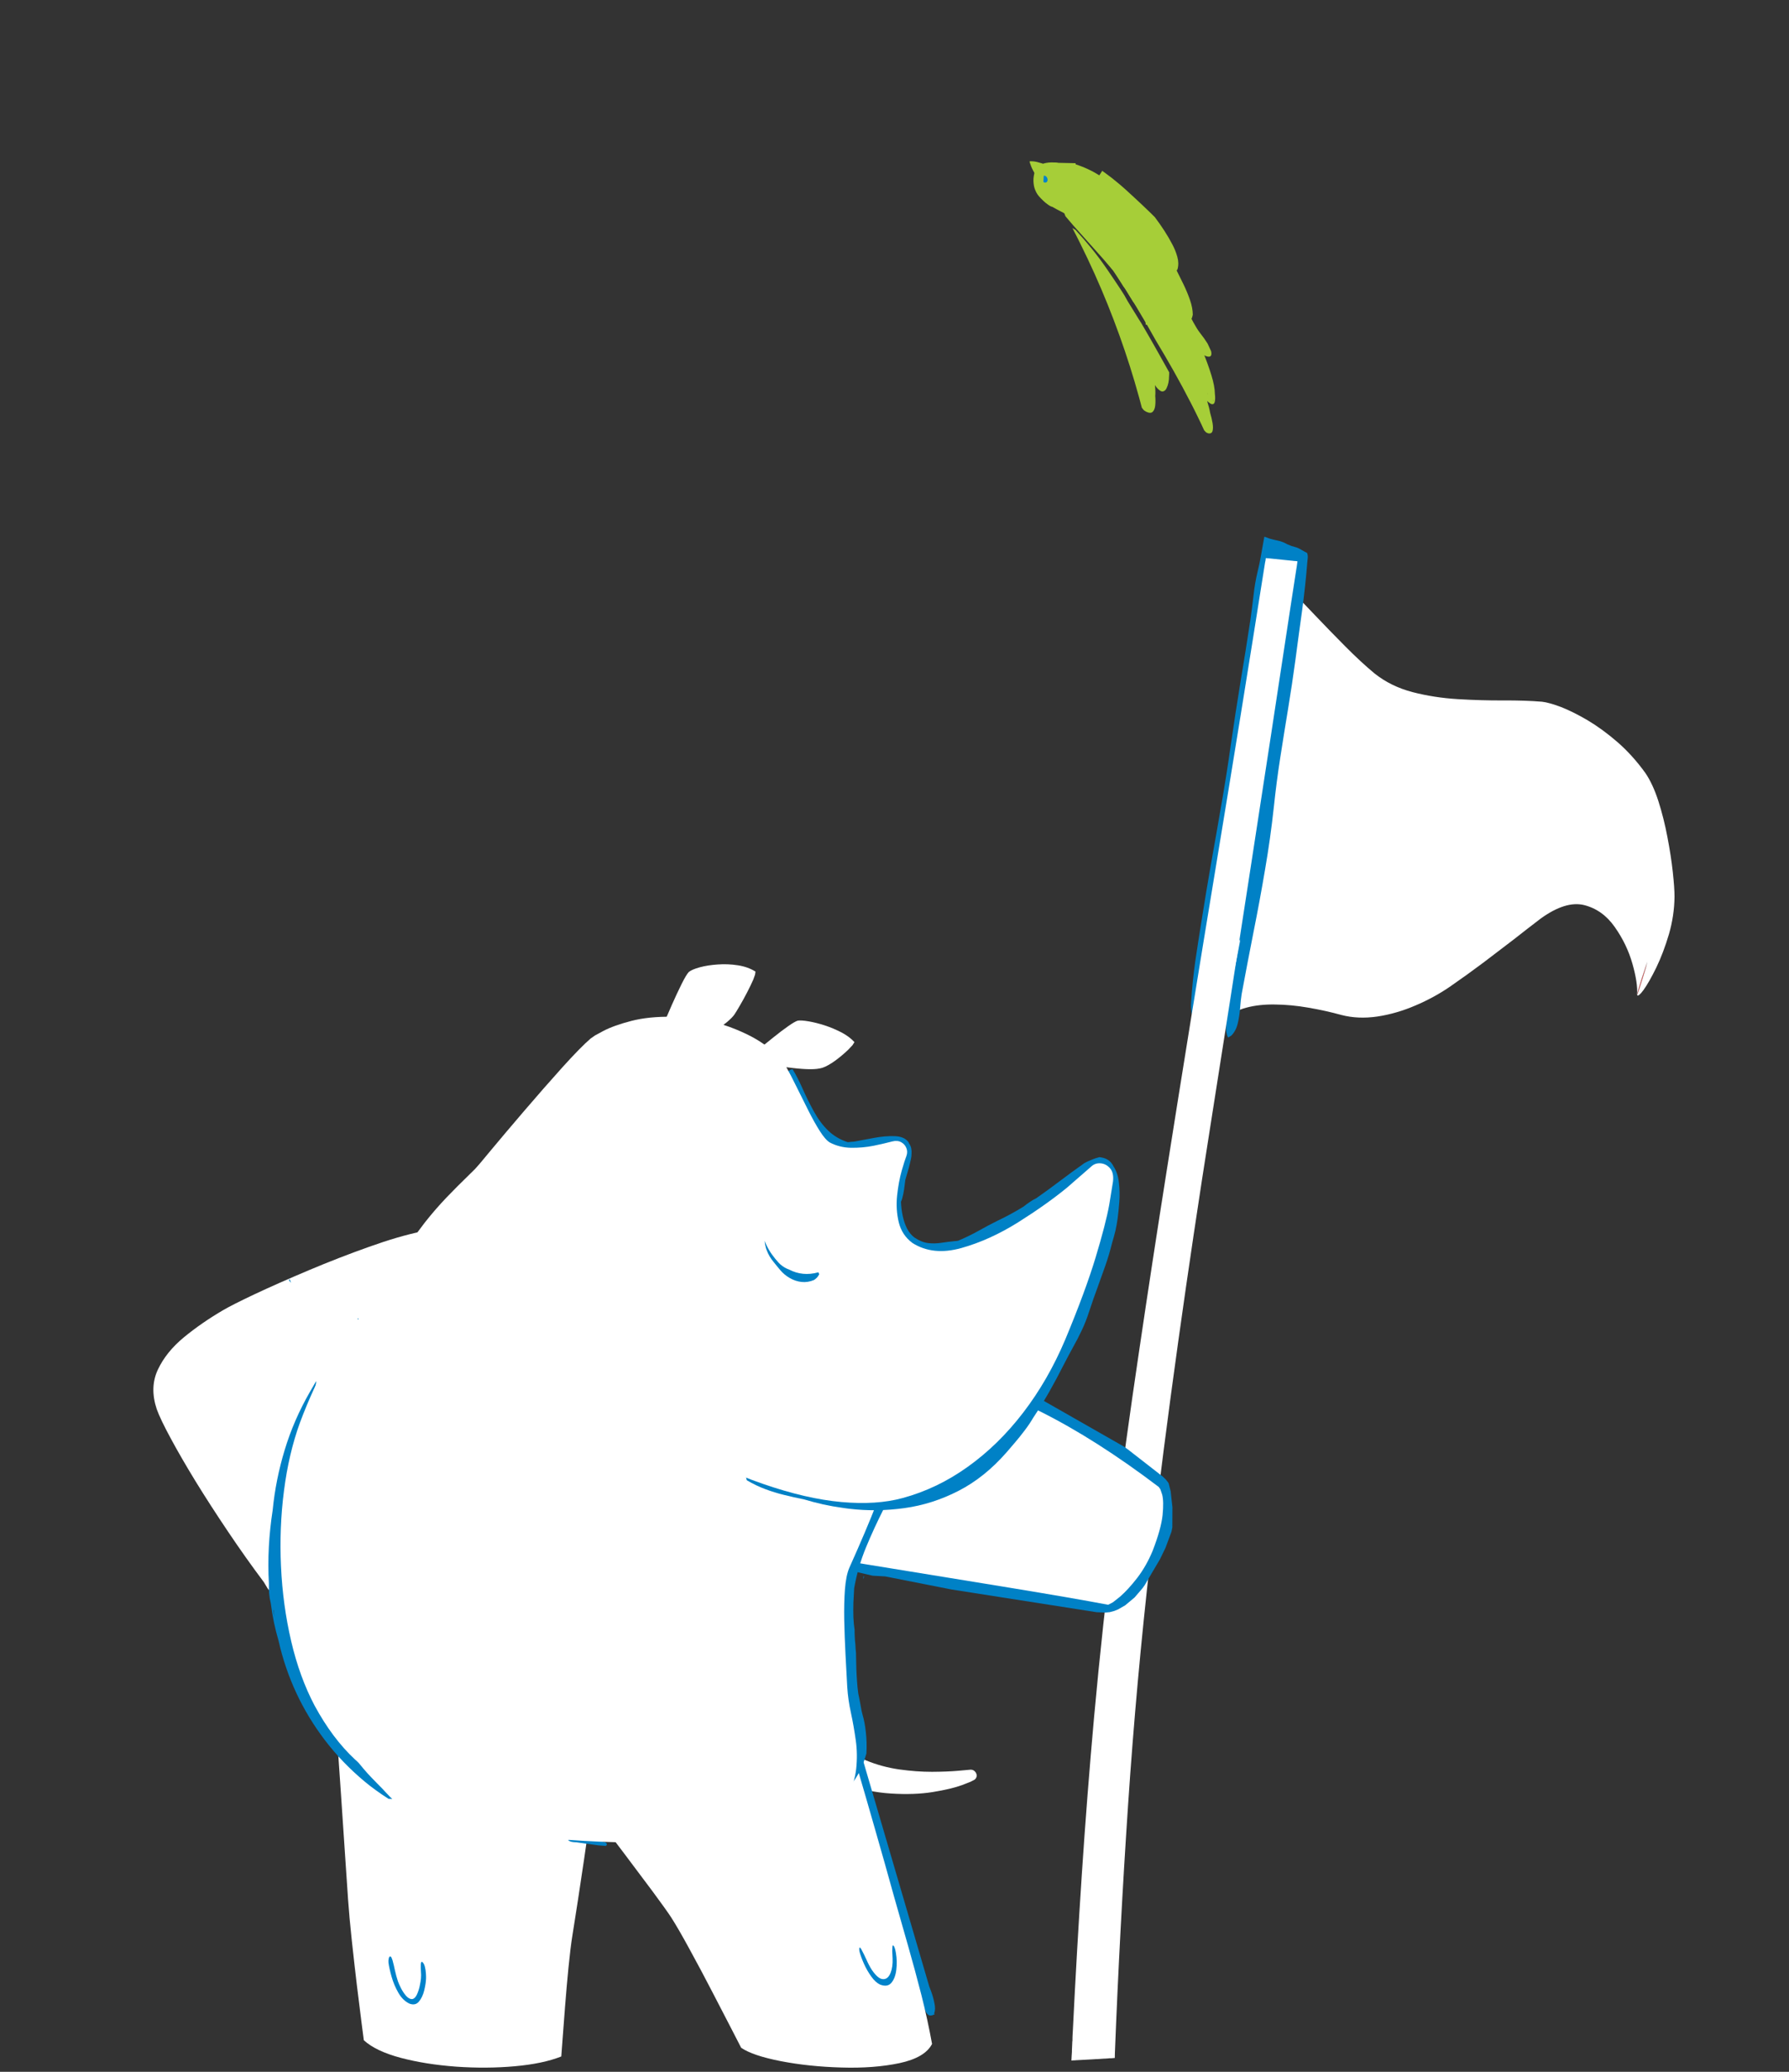 <svg xmlns="http://www.w3.org/2000/svg" xmlns:xlink="http://www.w3.org/1999/xlink" preserveAspectRatio="none" width="760" height="880" viewBox="614 10 760 880"><rect x="614" y="10" width="760" height="880" fill="#333333" stroke="none"/><defs><path fill="#a6ce38" d="M678.4 334.85q-1.8-1.2-3.6-2.45-1.8-1.2-3.55-2.45-5.1-3.6-9.9-7.3-4.85-3.7-9.25-7.55 10.9 19.85 23.85 37.9 12.9 18 22.65 30.15 4.85 6.15 9.95 11.9 5.05 5.75 10.3 11.1-4.2 1.8-7.25 5.05-3.1 3.2-5.4 7.45-.8 1.5-1.5 3.05-.65 1.5-1.2 3.05.8 4.2 2.2 8.2 1.4 4 3.3 7.85 3.35 6.6 7.8 12.55 4.45 5.95 9.45 11.15 3.6 3.75 7.5 7.4 3.9 3.65 8.1 7.25 3.25 2.8 6.6 5.5 3.4 2.7 6.85 5.4 7.75 5.9 15.85 11.55 8.05 5.7 16.25 11.1l.3.2.2.1q.1.05.2.15l1.7 1.1 1.7 1.15q3.75 2.45 7.45 4.85 3.7 2.35 7.35 4.7l8.85 5.65q4.35 2.8 8.55 5.5l3.6 2.3q1.75 1.1 3.55 2.2 3.25 2.05 6.5 4.05 3.2 1.95 6.45 3.85 23.5 13.95 47.15 25 23.6 11.05 48 19.65.35.1.75.25.35.1.75.25 2.1.75 4.25 1.45 2.15.75 4.3 1.45.5-.95 1.1-1.85.55-.9 1.1-1.85 5.3-8.6 11.5-17.15 6.2-8.5 13.15-16.85 11.95-14.35 25.4-27.7 13.45-13.3 27.6-25h-.1l-.2-.1-.65-.15q-.3-.1-.65-.15l-4.3-1.2q-2.2-.6-4.35-1.25-12.8-3.65-25.4-7.85-12.6-4.2-25.05-8.85-7.2-.1-14.3-.25-7.1-.1-13.95-.2-6.8-.3-8.6-3.2-1.8-2.95 1.2-5.4-6-1.3-14.8-3.55t-15.95-4.8l-5.65-2.5-2.65-2.4q-.45-1.5-.35-2.55.1-1.05.7-1.75-9.05-5.05-18.2-10.3-9.2-5.25-18.4-10.35-9.55-5.25-18.85-10.85t-18.45-11.35q-1.95-.3-3.85-1.15-1.95-.85-3.3-1.7-7.2-4.55-14.5-9.05-7.35-4.45-14.75-8.95-1.75.2-3.75-.7-2.05-.9-4.1-2.25-10.05-6.3-20.55-12.8-10.45-6.55-20.9-13.3-8.15-4.35-16.55-9-8.4-4.6-16.85-9.55-.15-.05-.3-.15-.2-.1-.35-.2-5.55-3.25-11-6.6-5.45-3.4-10.75-6.9m5.05-166.55q-2.45-1.35-5.45-2.25-3.05-.95-5.9-.5-.6-.15-1.35-.1l-.95.1q-12.9 1.6-16.75 9.25-3.85 7.6-1.8 18.25 2.1 10.7 7 21.55 1.15 5.6 3.5 11.8 2.3 6.25 5.45 12.65-7.85-4.6-16.8-5.1-8.9-.5-13.6 9.6l-.15.55q-.15.5-.35.9-.35 1.1-.65 2.5l-.35 1.7q-1.25 7.25-.6 15.1.65 7.9 3.05 15.1.55 2.35 1.2 4.75.7 2.4 1.5 4.85l2.55 1.7q1.3.9 2.55 1.75 1.9 1.3 3.85 2.6l5.05 3.45q2.25 1.5 4.5 3.05l4.55 3.05 7.6 5.1 7.6 5.1v.05l5.15 3.4q4.8 3.25 9.65 6.45 4.85 3.2 9.65 6.4 11.25 7.4 22.55 14.75 11.25 7.3 22.6 14.45 4.85 2.65 9.5 5.35 4.65 2.7 9.05 5.45 10.45 6.4 21.45 12.7 11 6.25 20.75 13.2.35.25.65.5l.7.5q3.6 2.1 7.25 4.15 3.6 2.05 7.25 4.1 12.35 6.7 24.7 13.2Q862 426 874.35 432.3q27.35 14 54.25 24.4 26.85 10.4 55 18.75 2.3-.1 4.6-.15 2.3-.05 4.65-.15-7.6-5.55-15.1-11.15-7.45-5.6-14.8-11.3-62.25-48.05-116.65-100.1-54.4-52.05-101.35-107.1-12.1-14.2-23.75-28.5-11.6-14.35-22.75-28.85-3.8-4.95-7.55-9.9t-7.45-9.95z" id="a"/><path fill="#a6ce38" d="M1347.85 394.9l-2.35-1.95-6.25-.1q-7.3 2.2-14.3 4.2-7 2-13.35 3.35-.3.05-.55.1l-.6.1q-81.6 22.4-169.2 31.25-87.6 8.85-178.4 7.8-40.75 1.6-81.8 1.55-41.05-.05-82.05-2.25-6.1-.35-12.15-.7-6.1-.4-12.15-.85-2.55-.2-5.15-.4l-5.2-.4q-7.95-.65-16.1-1.4-8.15-.8-16.4-1.75-2.6.5-5.5 1.65t-4.25 3.25q-.5.2-.85.65l-.45.6q-5.75 8.05-1.3 14.65 4.4 6.6 14.8 11.75 10.35 5.15 22.4 8.85 5.5 2.7 12.2 5.1 6.7 2.4 14 4.5-1.35.5-3.15 1.3-1.75.8-3.15 1.7-1 .6-1.95 1.15l-1.8 1.2q-.1.25-.4.4l-.35.2q-5.6 6.15-.9 12.55 4.7 6.45 14.65 12.1 14.65 11.2 40.3 18.65 25.7 7.5 52.65 11.9 27 4.4 45.5 6.45 8.05.95 15.8 1.55 7.75.6 15.25.9-.7 3.35.35 6.95 1.1 3.6 3.5 7.4.85 1.4 1.9 2.75 1 1.35 2.1 2.65 12.65 9.7 30.9 14.2 18.2 4.5 37.5 6.1 19.35 1.6 35.3 2.6 0 1.25.45 2.45.5 1.2 1 2.05 8.65 12.5 23.3 17.4 14.65 4.9 30.25 5.25 17.15.75 35.7-.75 18.5-1.5 37.5-4.8 3.65-1.35 7.3-2.65 3.6-1.35 7.25-2.7 12.65-4.8 25.1-9.75 12.4-4.95 24.55-9.95 5.05-2.1 10.05-4.2 5-2.05 9.95-4.15 1.6-.65 3.15-1.3 1.55-.7 3.15-1.35 4.5-1.95 9.05-4.05 4.55-2.05 9.1-4.2 10.5-4.95 20.75-10.35 10.25-5.4 20.05-11.2 1.4-.8 2.7-1.65l2.7-1.6.3-.2.3-.2-.1-.3q-.05-.15-.15-.25-.15-.1-.35-.2-.15-.1-.35-.15-1.25-4.15-2.6-8.05-1.35-3.9-1.75-5.45-7.8-28.7-18.55-57.2-10.75-28.5-19.5-57.3-.15-.5-.35-1.55-.2-1.05-.6-2.4 8.85-2.95 16.9-6.25 8.05-3.35 15.2-7l7.35-4.7 2.15-3.55M796.3 497.5l-.5-.3q-.2-.15-.45-.3.05-.2.1-.35l.1-.4q.2.35.35.7.2.3.4.65m-19.35 4.9q.05.15.05.3-1.05-1-1.8-2.05-.75-1-1.15-2.05.6.9 1.3 1.75l1.5 1.7q.05.15.1.35z" id="b"/><path fill="#a6ce38" d="M793 728.5l11.5 6.7q11.3 6.35 30.65 14.8 19.35 8.4 43.85 15l10.25-22.7q9.2-21.4 21.05-49.5 11.85-28.05 20.8-49.35l9.4-22.45-25.4-11.05L793 728.5z" id="c"/><path fill="#a6ce38" d="M1126.45 316.6L1108 333.45q-14.65 14.1-33.35 32.25-18.65 18.15-34.45 33.25l-21.7 19.8-8.05 10.4-12.75 20.6q-15.1 25.65-35.4 58.2-20.25 32.5-41.55 58.35-21.3 25.85-39.45 31.45-17.95 5.3-28.25 17.8-10.35 12.55-10.6 22.95-.3 10.4 11.85 9.2l15.85-6.4 10.7-7.15 12.55-9.8q14.75-11.35 52.2-26.75 37.4-15.35 80.1-32.95 42.65-17.65 73.1-35.85 47.5-29.5 74.95-54.9 27.45-25.4 41.6-51.7 14.15-26.35 21.75-58.6 5.1-24.15-9.25-35.75-14.4-11.55-36.8-14.45-22.45-2.9-41.45-1.1l-15.3 1.95-7.85 2.35z" id="d"/><path fill="#a6ce38" d="M1037.75 310.3q-28.5-9.5-51.15-7.95-22.7 1.55-28.75 13.2-5.15 11.9-9.05 29.15-3.95 17.3-7.2 35.75t-6.4 34q-.95 11.1 24.45 14.2 25.4 3.15 59.95 1.7 34.55-1.45 61.15-4l28-2.85-4.85-21.15q-4.55-19.6-9.1-39.35l-5.05-21.65q-23.5-21.55-52-31.05z" id="e"/><path fill="#a6ce38" d="M1012.35 269.55q-15.25 1.75-24.45 7.2-9.2 5.5-13.5 10.45-4.35 4.65-9.75 13.8t-9.85 19.5q-4.45 10.35-5.9 18.45-.9 7.85 8.25 17.3 9.1 9.5 24.1 16.95 14.95 7.45 31.55 9.2 16.7 1.25 34-2.55 17.35-3.85 30.2-10.35 12.85-6.5 16.1-13.25-.1-7.45-4.95-25.25-4.8-17.75-14.3-34.75-9.55-17-23.7-22.1-22.55-6.3-37.8-4.6z" id="f"/><path fill="#a6ce38" d="M1099.4 333.3q11.45-10.2 19.2-22.3l-3.55-2.1-10.1-4.2q-13.4-5.25-36.75-7.1l2.95 10.5q3.05 9.8 6.7 21.3 3.65 11.5 5.55 17.3l16-13.4z" id="g"/><path fill="#0083CB" d="M1035.4 302.25l-1.9-1-2-.6-2.15-.2-2.1.2-2 .6-1.9 1-1.6 1.35-1.35 1.65-1 1.85-.65 2.05-.2 2.1.2 2.1.65 2.05 1 1.85 1.35 1.65 1.6 1.35 1.9 1 2 .6 2.1.2 2.15-.2 2-.6 1.9-1 1.6-1.35 1.35-1.65 1-1.85.65-2.05.2-2.1-.2-2.1-.65-2.05-1-1.85-1.35-1.65-1.6-1.35z" id="h"/><path fill="#a6ce38" d="M1040.4 290.7q-3.7-5.25-11.25-5.6-8.85.45-13.2 7-4.3 6.5-5.15 14.65l35.45.25-1.05-5.7q-1.1-5.3-4.8-10.6z" id="i"/><g id="j"><path fill="#DF4444" d="M1262.95 357.3l-.15-.4v.7l.15 1.65q.25 2 .65 4.6.4 2.6.75 4.65l.4 2.25-.2-2.4q-.25-2.15-.65-4.9-.4-2.75-.7-4.7l-.25-1.45z"/><path fill="#FFF" d="M1080.7 231.1q-5.7-5.05-8.35-9.95l-17 157.4q2.45.8 8.7.75 6.2-.1 14.55-.55 8.3-.4 17.05-.6 8.7-.2 16.05.4 8.8.9 19.5 5.85 10.65 4.95 21.85 11.85 11.2 6.9 21.45 13.75t18.2 11.6q3.3 1.9 9.35 4.2 6.1 2.25 13.75 4.05 7.7 1.75 15.85 2.25 8.2.45 15.65-1.25 4.5-1.2 8.6-5 4.1-3.85 7.4-8.8 3.35-4.95 5.55-9.55 2.2-4.6 2.95-7.4 1.55-6.15.65-13.8-.95-7.6-3-14.6-2.1-7-4.05-11.25l-.9-1.8-.75-1.2-.55-.6-.4.05.15.4.25 1.45q.3 1.95.7 4.7.4 2.75.65 4.9l.2 2.4-.4-2.25q-.35-2.05-.75-4.65-.4-2.6-.65-4.6l-.15-1.65v-.7q-.6 4-4.9 8.55-4.3 4.55-11.45 6.3-7.15 1.8-16.25-2.45-9.1-4.3-19.25-17.9-4.85-6.7-10.7-14.95-5.9-8.2-12.4-17.15-6.5-8.9-13.2-17.65-6.6-8.65-14.85-17.2-8.2-8.55-16.95-15.45-8.8-6.9-17.05-10.7-7.75-3.5-16.05-7.9-8.25-4.35-15.8-9.3-7.55-4.9-13.25-10z"/></g><path fill="#0081c6" d="M1068.15 185.1l-.8-.3q-.7-.2-1.25-.4-.1.4-.15.85l-.05.4-.05.2q-.55 3.2-1.05 6.4-.5 3.25-1.25 6.4-1.05 4.7-1.5 9.6-.5 4.9-1.1 9.7-1.75 12.8-3.7 25.55-1.9 12.75-3.55 25.5-1.5 11.9-3.4 23.75-1.85 11.85-3.8 23.7-1.9 11.8-3.6 23.7-1.2 8.15-2.3 16.4-1.05 8.25-1.45 16.5-.05.75-.05 1.55 0 .75.1 1.5l.1.7.1.7.35 1.2q.25.95.6 1.7.3.55.9 1 .55.45 1.15.4 1-.25 1.45-.95.45-.75.65-1.7l.3-1.8q3.35-15.85 6.1-31.9 2.7-16.05 5.35-32.05 1.75-10.1 4.55-20 2.75-9.95 6-19.65l.25-.85q.25-.65.4-1.2-.05.45-.15 1l-.15.65q-.75 4.9-1.35 9.8-.55 4.9-1.35 9.75-1.3 7-2.7 14-1.4 7.05-2.25 14.1-.9 7.1-.6 14.25.05 2.3-.35 4.55-.45 2.25-.8 4.5-.15.75-.25 1.55t.1 1.5l.3.75.25.15q.3-.05.55-.8-.05.4-.15.95l-.1.65q-1.05 6.3-2.3 12.55-1.25 6.3-1.9 12.65-.25 2.35-.6 4.75-.3 2.35-.2 4.7 0 .45.05.8l.1.8.1.3.1.55q.2.65.5 1.2.35-.2.75-.45l.5-.3q1.85-1.85 2.55-4.85.7-3.05.9-6.3.2-3.25.55-5.75 2.15-12.6 4.45-25.2 2.35-12.65 4.3-25.3 2-12.65 3.2-25.4.9-10 2.3-19.95t2.9-19.9q1.5-10 2.7-19.95 1.15-9.9 2.4-19.85 1.2-9.9 1.85-19.85.05-.75.15-1.6.05-.85-.15-1.55l-.15-.4-.2-.15-.65-.3q-.7-.4-1.45-.8-.75-.45-1.5-.75-.6-.25-1.25-.4-.7-.15-1.3-.35-.85-.3-1.65-.65-.75-.35-1.55-.75-1.35-.55-2.85-.8-1.5-.3-2.95-.7z" id="k"/><path fill="#FFF" d="M1066.7 194.05l-.15.7q-8.85 61.7-18.15 123.35-9.3 61.65-18.15 123.35-5.3 36.85-10.2 73.7-4.95 36.85-9.1 73.8-4.1 36.95-6.95 74.1-2.4 31.8-4.05 63.6-1.65 31.85-2.75 63.7l-.05 1.05q0 .85-.05 1.55v1.45l-.05.25q0 .85-.05 1.7 0 .85-.05 1.7v.9l-.1 1.9q0 .85-.05 1.55.45-.05 1-.1h.45l.25-.05q3.3-.25 6.65-.45l6.7-.5.35-.05h.65q.8-.1 1.5-.15v-1.7q1.25-50.3 3.9-100.6 2.65-50.25 7.65-100.35 4.5-44 10-87.85 5.5-43.9 11.8-87.65 7.6-52.9 14.95-105.9 7.4-52.95 14.65-105.9.5-3.4.95-6.8.5-3.4.95-6.8l.2-1.35q.1-1.1.25-2.05-.45-.05-1-.1h-.45l-.25-.05q-1.7-.15-3.45-.3l-6.15-.55q-.85-.05-1.55-.1-.05.45-.1 1z" id="l"/><path fill="#FFF" d="M882.55 535.5q-2.2-9.85-7.95-16.4-5.7-6.5-16.4-5.75-13.9 1.5-33.1 6.55-19.25 5-38.85 11.4t-34.65 12q-15 5.65-20.6 8.4-14 6.75-25.9 15.15-11.85 8.4-18 19.4-6.15 11-2.9 25.55 1.7 6.85 7 19.8 5.25 12.95 13.1 29.7 7.9 16.7 17.35 34.8 9.45 18.15 19.5 35.3l1.9 4.15q1.65 3.2 7.6 7.35 5.9 4.1 19 7.8 10.15 2.6 15.55 1.3t7.65-4.6q2.25-3.25 3-6.6.7-3.3 1.5-4.75 1.45-15.75 4.8-32.75 3.35-16.95 7.65-32.35 4.3-15.4 8.55-26.4 4.3-11 7.6-14.8 3.2-3.45 8.95-7.25 5.75-3.8 13.25-7.8 7.55-4.05 16.05-8.25 8.8-4.55 14.05-12 5.3-7.45 6.85-14.75 1.6-7.35-.7-11.6.55-4.5.45-13.65-.15-9.15-2.3-18.95z" id="m"/><path fill="#0081c6" d="M1137.8 562.05l-.85-2.65-.05-.05-.05-.15-.05-.05-1.5-2.15-1.95-1.85-4.3-2.9-8.95-4.6h-.1l-5.4-1.85-2.75-.6-5.65-.65H1095l-22 2.85-10.85 2.35-34.4 10.4-10.25 4.3-.05.05h-.05l-2.2 1.2-8.25 5.9-7.15 7.1-.95 1.15-.25-.75-.35-.45-1-.25-.95.5-.3.45-.05.65.3 3.1-2.3 3.55-.2.6.05.55.7.85 1 .2.5-.25.4-.5.3-.5 2.4 16.6 2.5 7.5 7.65 41.85 20.2 90 1.85 5.2 1.25 2.45.1.1.05.1 1.55 2.05 1.85 1.9 4.1 3.15 6.85 3.55 7.3 2.35 2.45.55h.05l18.75 2.55 8.15.45 11-.45 2.7-.55.05-.05h.1l11.85-4.8 9.05-4.9 4.2-3.05.15-.2.2-.15 1.35-2.3 1.05-2.5 8.15-27.3v-.05l.65-2.55 9.8-66.15.5-31.75-.55-23.7-1.15-10.55-4.6-17.4-.45-7.5z" id="n"/><path fill="#FFF" d="M1101.4 492q-12.1-13.65-27.4-26.3-15.3-12.7-30.5-20.35-15.15-7.7-26.75-6.45-14.25 2.2-21.4 8.35-7.2 6.15-9.6 14.3-2.4 8.15-2.2 16.45.15 8.25.6 14.7.3 6.25 3.05 21.4 2.75 15.2 7.15 36.45 4.4 21.25 9.7 45.7 5.3 24.4 10.7 49.05 4.75 21.55 8.95 41.15 4.25 19.6 7.55 35.5 3.3 15.95 5.3 26.5l2.55 2.15 4.95 2.75q6.15 3.05 15.3 5.5 9.2 2.4 19.65 2.35 14.9-.4 23.45-2.9 8.5-2.55 12.15-5.25l2.75-2.35 1-1.5q13.75-48.15 17.35-87.6 3.6-39.4.85-69.25-2.75-29.8-8.1-49.05-5.35-19.25-9.5-27-5.45-10.65-17.55-24.3z" id="o"/><path fill="#FFF" d="M656.95 766.95l-8.05-.8q-1.6 0-2.6 1.1-1.05 1.1-1.1 2.55-.05 1.5 1.3 2.7l2.6 1.4 5.45 2.2q6.9 2.6 18.4 4.6 11.45 2 26.2 1.2 14.7-.75 31.5-6.45 11.65-4.35 21.95-12.65 10.35-8.3 18.3-17.35 8-9.05 12.6-15.55l4.8-7.25-1.05-1.4-2.9-2.8q-3.8-3.5-8.4-7.55-4.65-4-7.35-6.3-2.1 3.35-7.35 10.9Q756 723 748.5 732q-7.45 9.05-16.15 16.9-8.75 7.85-17.75 11.9-9.9 4.1-20.75 5.6-10.85 1.45-20.6 1.35-9.7-.15-16.3-.8z" id="p"/><path fill="#FFF" d="M985.85 192.35l2.2-3.4.8-2.05q-4.05-2.1-9.95-3-5.95-.85-12.2-.85-6.25.05-11.25.7-5.05.65-7.3 1.6-1.85 1.05-5.6 4.95-3.75 3.9-7.8 8.65-4.1 4.75-7 8.2l-3.05 3.65 2 1.35q1.85 1.2 3.85 2.4l1.6.9.85.3q11.4-1.85 18.85-3.15 7.4-1.3 12.05-2.6 4.65-1.25 7.75-3 3.35-2.05 7.35-6.3 3.95-4.3 6.85-8.35z" id="q"/><path fill="#FFF" d="M752.65 747.45q-.15 12.1-.35 28.95-.25 16.85-.45 32.15-.2 15.25-.3 22.5-.1 8.65.25 20.55t.85 23.55q.55 11.65.95 19.5l.45 8.35q6.15 5.05 19.85 7.2 13.65 2.1 30.5 1.65 16.9-.5 32.75-3.3 15.9-2.8 26.45-7.55l1.3-7.85q1.2-7.4 3-18.1 1.8-10.65 3.75-20.95 1.95-10.25 3.55-16.5 1.85-7.2 4.55-18.15 2.7-11 5.4-22.15 2.65-11.1 4.45-18.7l1.9-8.05q-7.45-13.9-26.4-22.45-18.9-8.55-41.85-12.5-22.9-3.95-42.4-4-19.45-.1-28.05 2.9l-.15 12.95z" id="r"/><path fill="#0083CB" d="M943.65 840.8q-1.05-2.05-1.45-3.45-.75-2.75-1.15-5.5-.35-2.8-.9-5.5l-.5-1.5-.55-.4q-.6.1-1.05 1.35-.4 1.2-.4 2.45.15 3.15 1.1 7.5.95 4.35 3.1 7.95 2.1 3.6 5.8 4.45 3.45.45 5.8-2.6 2.35-3 3.65-7.05 1.3-4.05 1.65-6.75.15-1 .2-2.9.05-1.9-.25-3.6-.3-1.75-1.25-2.3l-.2-.05q-.15 0-.2.05-.35.35-.45.85l-.15.7q-.25 1.9-.3 3.9 0 2-.35 3.95-.3 1.7-1.15 4.5-.85 2.8-2.15 5.3-1.3 2.45-3 3.1-1.75.45-3.3-.95-1.5-1.45-2.55-3.5z" id="s"/><path fill="#0081c6" d="M951.25 738.5q-.15-3.15-.55-4.95-.4-1.8-1.65-2.05-1.3-.25-3.95 1.25-.75 1.5-.85 3.3-.15 1.85 0 3.35-1.35 1.4-2.55 3.25-1.2 1.85-2.05 3.45l-1.1 2.15q-5.1 12.35-6.25 30-1.2 17.7.85 36.75t6.6 35.5q4.5 16.5 10.8 26.55.35.55.95 1.5t1.4 2q.2 1.65 1.15 2.65.9 1 3.2.35l.15-.15q.2.05.35 0 .2 0 .4-.05v-.3-.35q1.55-2.05 1.65-5.25.15-3.15-.25-5.75l-.45-2.8q-1.9-32.6-3.9-65.2t-3.95-65.2z" id="t"/><path fill="#FFF" d="M775.35 771.35l4.9 7.95q4.65 7.55 11.05 18.1 6.4 10.6 11.95 19.9 5.5 9.35 7.4 13.2 2.8 5.9 6.7 16.8 3.95 10.85 7.75 22.5 3.85 11.6 6.45 19.7l2.75 8.5q6.05 4.2 22.45 7.3 16.4 3.1 36.25 3.95 19.85.9 36.4-1.55 16.5-2.5 22.85-9.4.9-12.35.75-25.05-.2-12.65-.85-25.25-.7-12.6-1.25-24.65-.75-18.4-1.65-35-.85-16.65-1.65-29.7-.8-13.05-1.3-20.65l-.4-7.85q-19.4-5.4-41.8-2.7-22.45 2.65-45.55 10.2-23.1 7.55-44.5 16.75-21.4 9.25-38.7 16.95z" id="u"/><path fill="#0083CB" d="M943.35 838.65q-1.2-2.6-1.95-5.7-.8-3.05-1.8-5.85l-.4-.7-.3-.15q-.3.15-.45.85-.15.7-.15 1.4.2 3.1 1.2 6.95 1 3.8 2.75 6.95 1.7 3.15 4.05 4.3 4 1.55 6.85-1.1 2.85-2.65 4.45-7.45 1.6-4.75 1.75-9.5v-1.7q-.05-1-.25-1.8-.25-.75-.7-.7-.15.3-.3.65l-.15.5q-.6 2-.85 4.2-.3 2.15-.8 4.3-1.15 4.45-3.3 7.15t-4.75 2.35q-2.55-.35-4.9-4.95z" id="v"/><path fill="#FFF" d="M767.75 370.25q-6.5 10.05-12.3 20.9-5.4 10.3-10.9 21.95-5.5 11.65-9.95 21.85-4.45 10.15-6.7 16l43.35 4.1q41.25 3.35 95.3 7.25 54.1 3.9 94.95 6.2l30.95 1.4 8.1.05 3.2-.45q-1.65-3.05-7.75-9.25t-13.95-13.3q-7.85-7.1-14.8-12.75-6.95-5.7-10.25-7.65l-29.95-15.4q-25.65-13-57.9-29.25-32.25-16.3-56.35-28.4l-25.35-12.75q-2.35 3.95-7.75 11.7-5.4 7.75-11.95 17.8z" id="w"/><path fill="#0081c6" d="M948.5 775.95l-.85-1.6q-.65-1.15-1.55-2.5-.95-1.4-1.9-2.4-.65-.1-.8.45-.2.5-.3 1-.6 2.8-.2 4.5.4 1.75 1.45 3.25 1.05 1.5 2.45 3.6l.65 1.65q.45 1.25 1.1 2.8.65 1.5 1.45 2.65l.2-.1.2-.15q.15-.3.15-.65 0-.35.05-.5.45-1.1.1-3.45-.35-2.4-1-4.85-.7-2.45-1.2-3.7M857.6 787q.25.25.4.3l4.75.5q4.15.25 8.55.45l5.85.3q.45.05 1.55.2 1.05.1 2.15.05 1.15-.1 1.85-.6-.2-.2-.45-.4l-.35-.25q-.4-.3-1.1-.55-.65-.25-1.6-.45.1 0 .25-.05.1-.05.2-.15 0-.15-.2-.3t-.3-.2q-.95-.7-3.2-.9-2.2-.2-4.45-.2h-3.55l-1.7-.15q-1.35-.1-2.5-.3-.25 0-.45.1-.25.1-.35.25-.45 0-.9-.05-.45 0-.8-.05-.25 0-.6.2t-.45.4l.05.1-.8-.05q-.35-.05-.7-.05-.55.1-1.05.45-.45.3-.35.9 0 .3.25.5m87.65-132.85q-7.2 17.5-12.4 35.65-5.15 18.15-8.3 38.65-.85 5.35-1.55 10.45-.7 5.05-1.15 9.95.4-.15.8-.25.35-.15.65-.2.3.05.65.1.4.1.5.2 1.6 1.7 3.1 6.2 1.45 4.45 2.75 9.5 1.25 5.05 2.1 8.5.65-.1 1.55-.05.85.05 1.9.25 0-2.45.9-5.25.9-2.85 2.95-4.5 2.1-1.7 5.75-.7 1.5.75 3 2t2.65 2.45q1.15 1.2 1.5 1.75 1.35 1.9 3.1 5.05 1.7 3.2 2.95 6.4 1.3 3.2 1.25 5.2 1.2-.3 2.55-.6 1.4-.3 2.9-.6l1.2-.3q1-.25 2.2-.6 1.15-.35 2.1-.75.75-.45 1.7-.65.95-.15 1.95 0 1.55-1 3.85-1.7 2.35-.7 4.6-1.1 2.2-.4 3.5-.55l2.9-.5q1.4-.25 2.85-.5 1-.6 2.05-1.05 1-.5 1.95-.85.6-.7 1.3-1.4.65-.7 1.4-1.35.5-.45 1.3-1.1.75-.7 1.7-1 .95-.3 1.95.25.1.25.15.5l.1.5q4.3-4.75 8.5-9.5t9.4-8.5q.35-.35.75-.65.4-.3.75.2.1 1.05-.5 2.15-.55 1.05-1.2 1.85l-.9 1.15q-1.5 2.1-3 4-1.55 1.95-3.15 3.75 4.35-4.45 8.3-9.1 3.95-4.6 8.2-9.5l1-1.05q.75-.7 1.8-1.5 1-.75 2-1.15.9 1.85-.55 4.65-1.45 2.8-3.35 5.1l-2.35 2.8q1.125-1.256 2.4-2.4l.4-.3q.35-.2.75-.3.6 1.6-.8 3.7-1.35 2.15-3.05 3.8l-2.05 2-.3.3-.3.3q-.5.55-1.05 1.1-.6.5-1.15 1.05-1 .9-2.1 1.8-1.05.9-2.2 1.8-1.4 1.1-2.85 2.2-1.45 1.05-2.95 2.1-.9.6-1.75 1.2-.9.6-1.75 1.2-1.05.7-2.05 1.4-1 .65-2.05 1.35-1.25.95-2.55 1.85-1.3.95-2.65 1.85-.55.35-1.1.75-.55.35-1.15.7.6.05 1.2.15.6.05 1.2.2 4.7-1.75 9-3.7 4.25-1.9 7.6-3.7 16.05-8.55 28.8-19.9 12.75-11.35 22.15-24.9 9.35-13.5 15.2-28.75 2.4-5.05 4.4-10.5 1.95-5.4 3.45-11.05 1.1-2.55 1.75-5.5.6-2.9.9-5.95 2-10.7 2.7-21.75.7-11.05.2-22.1.3-18.6-3.4-37.3-3.65-18.75-12.1-37.4l-1.6-3.5-1.6-3.55q-.3 1.85.4 4.1.75 2.2 1.05 4.3.35 2.1-1.2 3.5-2.8 2.2-4.15.5-1.35-1.65-2-4.75-.65-3.05-1.3-5.15-3.25.6-5.4-3.2-2.15-3.85-3.45-9-1.35-5.2-2.15-8.7l-.5-1.9q-.35-1.45-.8-3.25-.45-1.85-.85-3.3-.6-.65-1.55-.4l-.8.2-.45.05q-2.15-1.3-2.25-4.05-.1-2.75 1.2-6.4-20.2 13.7-37.85 32.2-17.65 18.5-31.75 38.8-14.1 20.35-23.7 39.6-9.35 18.45-16.6 35.9m143.9 35.65q.25-.9.45-1.75.2-.9.45-1.75l.15-.25.2-.2-.6 2q-.3.95-.65 1.95m-389.6-158.1q-.3-.5-.6-.9-.15-.2-.35-.3-.2-.1-.45-.1-.3-.4-.65-.75-.3-.35-.6-.65-1.25-.5-.95.2.3.75 1.2 2.05v.5q.05.3.1.7l-.75-1.65q-.5-.95-1.2-2.05-.7-1.15-1.55-1.95-.85-.45-1-.1-.1.35.15 1.15.25.8.55 1.65 4.05 12.5 9 25 4.9 12.5 8.75 25.15 3.85 12.7 4.7 25.7-.2 4.2-.55 8.65-.4 4.45-1.05 8.6-.7 4.1-1.7 7.35-.25 2.15-.65 4.3-.35 2.15-.95 4.35-.2 1.25-.45 2.5-.25 1.2-.55 2.4l-.1.5q-.05.3-.05.55l-.1.7q-.05.35-.1.65-.55 3.6-1.05 7.05-.55 3.45-1.3 7.05-.35 1.9-.8 3.75-.45 1.85-.95 3.65-1.25 3.3-2.35 6.7-1.05 3.4-1.95 5.35-2 4.15-3.45 10.1-1.5 5.9-1.9 12.5.25 1.5.6 3 .3 1.5.7 3l.05.15q0 .1.05.2 0 .1.05.25.35 1.3.85 2.65.45 1.35 1 2.75l.5 1.1q.25.55.5 1.15.3.55.55 1.1.3.55.6 1.15l.5.9q.25.4.5.85l.3.45q.15.25.25.5.65 1 2.2 3.2 1.6 2.2 2.9 4.35l1.05 1.85.35 1.2q0 .15-.1.45-.1.3-.45.45l-.45-.05q.1.15.25.3.1.15.25.3.85.5 2.5 1.55t3.6 2.4q1.65-1.55 2.7-3.3 1.1-1.8 1.6-2.55 8.15-9.15 12.85-15.3 4.75-6.1 7.05-12.2 2.35-6.05 3.25-15.2 4-17.4 4.2-35.8.2-18.45-3.8-36.9-4.05-18.45-12.8-35.9-1.85-3.6-3.85-6.85-2.05-3.3-4.15-6.3-.9-3.45-2.15-6.5t-3.05-5.35q-1.2-1.45-2.25-3.25-1.1-1.85-2.1-3.7l-.85-1.6q-.65-1.25-1.5-2.8-.85-1.55-1.65-2.75-.5-.4-1.05-.4-.55-.05-.95.4-.1.1-.15.3-.05.15 0 .4-1.05-1.6-2.1-3.15-1.05-1.6-2.1-3.1l-.7-1-1.4-1.75-.5-1m19.75 38.6l-.1-.35.1.15v.2m337.3-66.9q.05.2.15.4.1-.15.15-.35.1-.15.2-.35-.15-.05-.35-.1-.15 0-.3.05.05.2.15.35m46.7-14.7l-.5.9q.55-.3.95-.7.45-.4.65-.9l-.3-.1-.3-.1-.5.9M710.5 598.25l.2.6v-.95-.95q-.15.15-.25.3t-.1.4q.05.3.15.6z" id="x"/><path fill="#FFF" d="M753.55 440.15l-10.25 3q-9.65 3.1-21.85 10.05-12.2 6.95-20.3 18.55-8.1 11.6-5.5 28.6 1.9 10.45 4.5 22.75 2.65 12.3 7.4 29.3t13 41.45q1.55 4.9 1.25 13.2-.35 8.35-1.8 18.45-1.5 10.1-3.35 20.35-1.9 10.25-3.5 19.05-1.4 7.3-4.25 14.8-2.8 7.5-5.1 15.6-2.35 8.1-2.4 17.1 0 9 4.15 19.3 7.15 14.35 39.7 26.4 32.55 12.05 75.25 20.35 42.75 8.3 80.55 11.4 37.8 3.1 55.5-.45 18.6-3.85 36.25-9.15 17.65-5.3 33.8-15.1 16.1-9.8 30-27.2 11.85-15.2 19.9-35.55 8.05-20.35 12.05-43.15 4-22.75 3.6-45.3-.35-22.6-5.35-42.25-6.15-23.1-13.65-38.95-7.5-15.9-14.65-25.6-7.1-9.7-12.1-14.35l-6.05-5.3-45.85-8.25q-42.75-7.15-98.5-16.15-55.75-9.05-98-15.8l-44.45-7.15z" id="y"/><path fill="#0081c6" d="M1162.4 196.4q-2.35-.6-5.15.05-.25.05-.85.2-.65.1-1 .55-1.35 1-2.9 2.45-1.55 1.5-2.75 2.75l-1.45 1.7q-5.55 8.65-10.45 16.8-4.9 8.2-10.05 16.1-1.65 1.8-3 3.85-1.4 2.05-2.6 4.25-2.7 3.7-5.7 7.35-3 3.7-6.4 7.4-4.5 5.05-9.15 10.9-4.7 5.85-9.9 11l-.7.45-.7.4-.25.1q-4.2 2.25-8 4.55-3.75 2.3-7.9 3.5-4.15 1.2-9.5.2-3.55-.8-6.7-3.4-3.1-2.6-5.7-6.35-2.6-3.75-4.55-8v-1.3q-.05-.6-.05-.8-.35-3.15-1.1-6.1-.75-2.95-1.55-5.85-.3-2.95-.55-5.6-.25-2.7-.6-4.85-.3-1.75-.55-3.4-.25-1.6-.9-3.2-.55-1.7-1.5-3.1-1-1.45-2.55-2.4l-.45-.45q-.2-.15-.35-.25-3.9-2.15-9.7.1-5.8 2.2-11.95 6.2-6.1 4-11 7.15-1.05.5-1.9.95l-1.15.65q-.25.1-.45.2l-.4.2q-7.75.65-14.45-1.9-6.65-2.5-13.1-7.55-6.45-5-13.55-11.7-2.25-2.1-4.7-4.15-2.45-2.05-5.1-3.95l-.3.2-.3.2q-.4.25-.7.6-.3.3-.55.75-.05.1-.1.25l-.1.3-.7-.25-.25.1q-.05.35.25 1l.5 1 .05.2q-1.1 4.35-2.75 5.65-1.7 1.3-3.95.65-2.3-.7-5.15-2.3l-.35 1.3q-.35 1.15-.9 1.95-2.9 3.45-4.9 2.85-2.05-.6-4.2-2.1-2.1-1.5-5.3-.75-3.55 1.1-5.75 1.4-2.15.25-4.4-.15-2.25-.4-6.1-1.3-5.75-1.25-9.5-1.3-3.8-.05-7.5.35-3.65.45-9.05.65-5.4.15-9.15 1.35-3.75 1.15-6.95 3.6-3.25 2.45-6.95 6.5-6.85 7.1-14.45 14.55-7.6 7.45-14.35 15.6-6.75 8.15-11.1 17.3-.55 1.15-1.65 3.65-1.05 2.5-2.5 5.85-1.45 3.3-3.15 7.05-.3.75-.65 1.5-.35.7-.65 1.45-.45.9-.85 1.75-.4.9-.8 1.75-.6 1.25-1.2 2.45l-1.15 2.4q.15 1.6.45 3 .25 1.4.65 2.5 1.8 4.65 7.1 10.45 5.3 5.85 11.3 11.45 6 5.65 9.9 9.6 7.5 8.25 12.7 14.05 5.15 5.85 11.55 10 6.35 4.2 17.55 7.45 12.25 3.6 24 6.35 11.8 2.75 23.75 4.4 11.9 1.65 24.6 1.85 6.45 0 13.1.3 6.6.2 13.1 1.4 6.45 1.15 12.5 3.95 6 2.75 11.25 4.4 5.25 1.65 10.4 3.85 5.2 2.25 10.9 6.55 2 1.55 5.5 3.95 3.45 2.45 7.8 5.2 4.3 2.8 8.85 5.35-5.25 5-10.2 10.65-4.95 5.7-8.1 11.3-3.15 5.6-3 10.25.05.6.15 1.2.1.6.3 1.15.35.8.75 1.55t.85 1.45q.2.3.45.6l.5.5-.3-.05q.3.5.7 1 .35.5.75.95 6.85.9 13.25.6 6.35-.25 12.75-1.3 6.4-1 13.25-2.4 6.3-.7 12.7-1.85 6.45-1.2 12.9-2.95.95-.2 1.9-.5 1-.25 2-.55 17.25-4.95 33.15-14.3 15.9-9.3 28.4-23.8 12.5-14.5 19.65-34.95 1.15-3.3 2.65-7.8 1.55-4.55 2.9-9.55 1.4-5 2.1-9.75 2.05-9.8 3.4-19.6 1.3-9.8 2.1-19.15.65-7.1 1.4-13.1.8-6 1.15-12.15.4-6.1-.15-13.55-.55-8.3-.75-15.85-.25-7.55-.6-14.9-.35-7.35-1.45-15-.35-4.05-.95-8.05-.65-3.95-1.65-7.8-1.15-4.45-3.05-10.35-1.9-5.85-4.9-11.2-2.95-5.4-7.25-8.25-1.85-1.65-4.2-2.25m-140.65 44.55l.1-.05v.05h-.1m-37 11.1l-.4-.15-.15-.1q.11.07.2.1.2.05.35.15z" id="z"/><path fill="#FFF" d="M1122.8 255.7q-12.8 17.7-28.05 29.6-15.25 11.9-30.8 9.35-8.3-2-13.3-8.85-4.95-6.8-7.45-15.35-2.45-8.5-3.25-15.75-.75-7.2-.75-10-.1-2.8-1.95-4.65-1.8-1.85-4.5-2.15-2.75-.3-5.5 1.7-4.35 3.3-10.4 7.4-6.1 4.05-13.1 6.85-6.95 2.75-14 2.2-3.45-.5-8.85-4.25-5.45-3.75-11.9-9.25-6.45-5.45-12.9-11.05-6.45-5.65-11.95-9.85-4.35-3.5-15.35-6.45-11-3-27.4-2.25-16.45.75-37.2 8.4-14.4 5.75-23.85 12.85-9.45 7.1-14.4 12.95l-3.95 4.8-1.85 2.85q-3.9 7.5-10.1 24.3-6.15 16.8-12.5 35.55-6.35 18.75-10.65 32.1l-4.5 13.95 2.3 7q2.15 6.55 8.1 17 5.9 10.4 17.45 22.55 11.5 12.15 30.5 23.85 23.6 13.95 47.2 22.7t43.5 13.25q19.9 4.5 32.5 5.75 38.15 4.1 68.2 2 30-2.05 51.95-9.05 21.95-7 35.85-17.7 18.65-14.25 31.8-34.95 13.2-20.7 20.3-46.1 7.1-25.35 7.6-53.75.4-33.9-1.65-56.3-2.05-22.35-4.55-34.35l-3.4-14.8q-1.5-5.4-5-7.1-3.5-1.7-6.95-.55t-4.9 4.4l-9.45 18.5q-8.2 14.95-20.95 32.65z" id="A"/><path fill="#FFF" d="M889.05 162.7q-6.85 3.55-13.1 8.35-6.25 4.75-10.7 9.3-4.45 4.55-5.8 7.35-.9 2.55-1.35 9.55-.45 7-.6 15.1-.15 8.05-.15 13.9v6.1l2.8-.25q2.65-.25 6.15-.65 3.5-.4 6.25-.8l2.2-.4.95-.3q8.7-11.05 13.9-18.95 5.15-7.95 7.6-13.05 2.4-5.1 2.9-7.65.45-2.15 1.05-6.9.65-4.75 1.1-10.2.45-5.45.5-9.65l-.2-3.4-.55-1.8q-6.15.8-12.95 4.35z" id="B"/><path fill="#0081c6" d="M952 506.4q3.2 1.05 6.6 1.65 2.4.5 4.7.95 2.3.45 4.5.85 6.1 1.15 12.95.7 6.9-.4 13.5-2.55t11.95-6.2q.6-.65 1.15-1.3.55-.7 1-1.4.25-.45.5-1.15t.45-1.55q-.1-.15-.25-.25t-.35-.1q-.15-.15-.35-.25-.2-.1-.5-.2-.1 0-.2.05h-.15q-7 4.4-14.75 7-7.8 2.6-15.85 3.3-2.65.5-5.4.65-2.8.15-5.3 0-.75-.05-1.45-.15-.65-.05-1.3-.15-4.75-.7-9.85-1.95-5.05-1.25-9.65-3.3-.55-.2-1.05-.5-.55-.25-1.05-.5-.15-.1-.4-.25-.25-.1-.6-.25.1.1.15.2l.2.2q.75.8 1.6 1.55.85.7 1.8 1.35.15.15.3.25t.35.2l.85.5q2.7 1.55 5.9 2.6z" id="C"/><path fill="#FFF" d="M986.25 295.45q-2.35-6.75-7.9-11.65-5.5-4.95-15.3-6.75-9.95-1.5-16.9 1.55-7 3.1-11.65 8.85-4.65 5.8-7.5 12.35-2.85 6.5-4.55 11.9 8.9 1 20.1 2.9 11.2 1.85 23 4.1 11.75 2.2 22.35 4.35.95-6.45.8-13.65-.15-7.25-2.45-13.95z" id="D"/></defs><use xlink:href="#a" transform="matrix(-.141 -.091 .046 -.157 1187.7 271.8)"/><use xlink:href="#b" transform="matrix(-.092 -.163 .117 -.081 1142.15 347.15)"/><use xlink:href="#c" transform="matrix(.097 -.12 .123 .175 934.2 115.6)"/><use xlink:href="#d" transform="matrix(-.029 -.202 .163 .007 1047.7 327.2)"/><use xlink:href="#e" transform="matrix(.007 -.132 .112 .033 1015.75 211.7)"/><use xlink:href="#f" transform="matrix(.007 -.132 .112 .033 1015.75 211.7)"/><use xlink:href="#g" transform="matrix(-.082 -.109 .076 -.081 1119.45 225.65)"/><use xlink:href="#h" transform="matrix(.007 -.132 .112 .033 1015.75 211.7)"/><use xlink:href="#i" transform="matrix(.007 -.132 .112 .033 1015.75 211.7)"/><use xlink:href="#j" transform="matrix(.768 .743 .208 -1.119 265.4 -106.35)"/><use xlink:href="#k" transform="matrix(1.049 .015 -.015 1.049 35.55 28.55)"/><use xlink:href="#l" transform="matrix(1.049 .015 -.015 1.049 35.55 28.55)"/><use xlink:href="#m" transform="matrix(.678 -.067 .058 .647 181.2 258.5)"/><use xlink:href="#n" transform="matrix(.257 -.614 .627 .245 349.1 1144.7)"/><use xlink:href="#o" transform="matrix(.257 -.614 .627 .245 349.1 1144.7)"/><use xlink:href="#p" transform="matrix(-.676 -.006 .011 .663 1456.6 257.6)"/><use xlink:href="#q" transform="matrix(.598 .197 -.164 .711 416.3 124.95)"/><use xlink:href="#r" transform="matrix(.767 .078 .066 .824 130.6 73.7)"/><use xlink:href="#s" transform="matrix(.745 .194 .07 .776 22.5 19)"/><use xlink:href="#t" transform="matrix(.687 -.016 .201 .828 175.2 149.6)"/><use xlink:href="#u" transform="matrix(.687 -.016 .201 .828 175.2 149.6)"/><use xlink:href="#v" transform="matrix(.734 .024 .153 .759 163.65 187.55)"/><use xlink:href="#w" transform="matrix(.606 .191 -.087 .624 370.7 140.9)"/><use xlink:href="#x" transform="matrix(-.642 -.126 -.079 .7 1484.3 351.05)"/><use xlink:href="#y" transform="matrix(-.642 -.126 -.079 .7 1484.3 351.05)"/><use xlink:href="#z" transform="matrix(.601 .256 -.247 .613 434.95 84.95)"/><use xlink:href="#A" transform="matrix(.601 .256 -.247 .613 434.95 84.95)"/><use xlink:href="#B" transform="matrix(.493 .406 -.251 .595 530 -37.75)"/><use xlink:href="#C" transform="matrix(.328 .234 -.223 .581 741.65 26.7)"/><use xlink:href="#D" transform="matrix(.572 .244 -.238 .589 427.8 93.2)"/></svg>